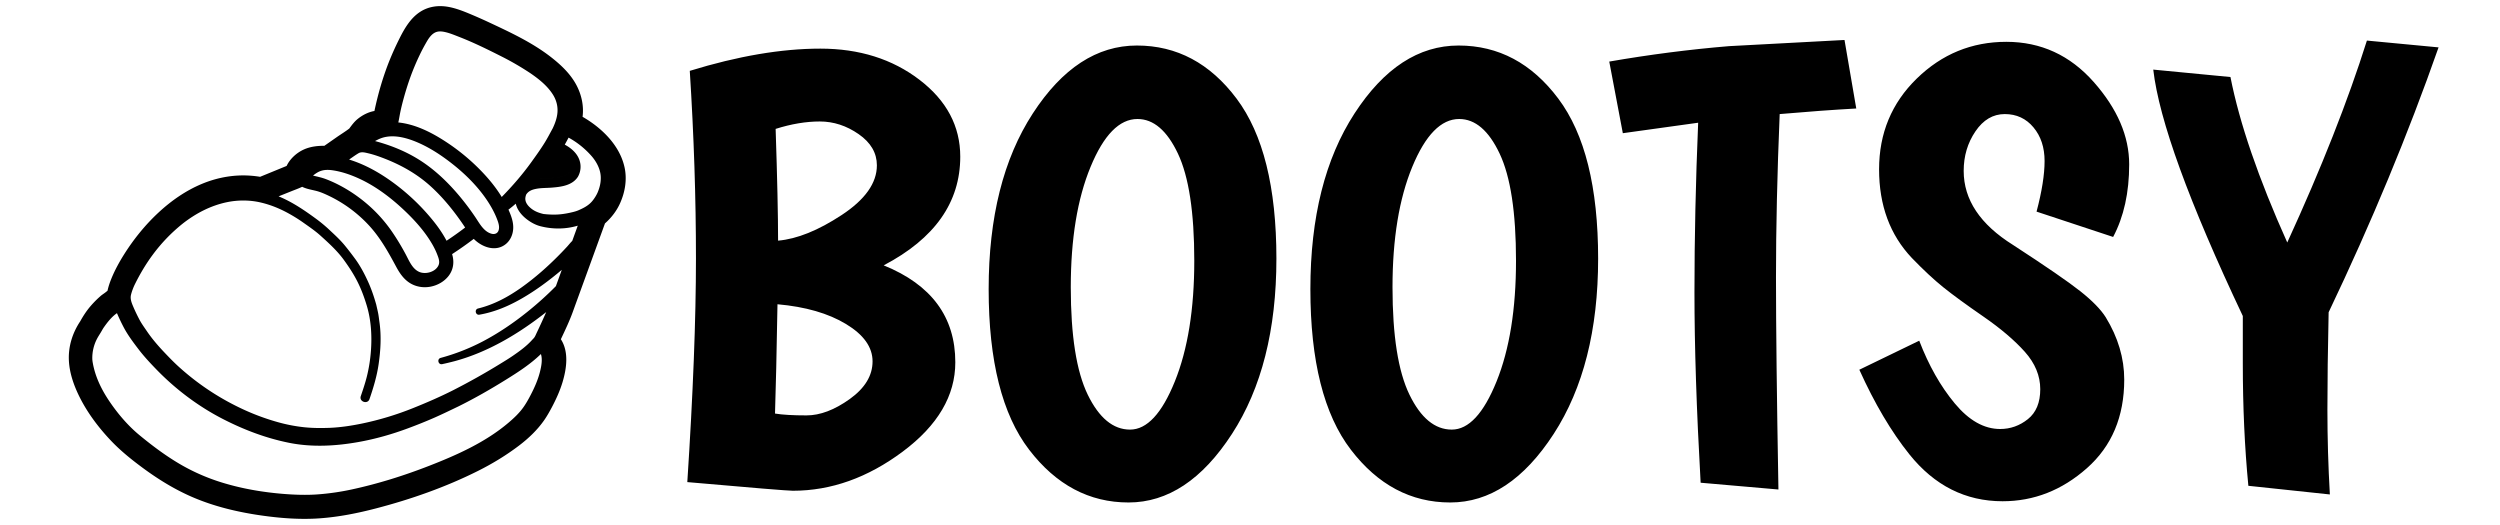 <svg xmlns="http://www.w3.org/2000/svg" xmlns:xlink="http://www.w3.org/1999/xlink" version="1.1" width="100" height="21" viewBox="0 0 1000 210" xml:space="preserve">
<rect x="0" y="0" width="100%" height="100%" fill="transparent"/>
<g transform="matrix(2.475 0 0 2.475 138.902 105)" id="195121">
<g style="" vector-effect="non-scaling-stroke">
		<g transform="matrix(1 0 0 1 20.225 -20.976)">
<path style="stroke: none; stroke-width: 1; stroke-dasharray: none; stroke-linecap: butt; stroke-dashoffset: 0; stroke-linejoin: miter; stroke-miterlimit: 4; is-custom-font: none; font-file-url: none; fill: none; fill-rule: nonzero; opacity: 1;" transform=" translate(-70.225, -29.026)" d="M 84.417 32.167 l -0.001 -0.001 l -0.005 0.01 z m 1.545 1.572 c -0.036 -0.076 -0.065 -0.154 -0.109 -0.227 c 0.044 0.074 0.073 0.152 0.109 0.227 z m -0.368 -0.582 c -0.011 -0.013 -0.019 -0.028 -0.03 -0.042 c 0.011 0.014 0.019 0.029 0.03 0.042 z M 68.048 39.16 a 41.238 41.238 0 0 1 2.626 3.481 c 0.678 0.998 1.37 2.367 2.633 2.708 c 0.504 0.136 0.989 -0.03 1.153 -0.558 c 0.177 -0.563 -0.014 -1.153 -0.211 -1.685 c -0.438 -1.177 -1.063 -2.287 -1.772 -3.324 c -1.448 -2.115 -3.326 -3.992 -5.328 -5.587 c -1.953 -1.558 -4.111 -2.979 -6.457 -3.872 c -1.68 -0.637 -3.648 -1.051 -5.375 -0.353 l -0.046 0.019 l 0.045 -0.019 l -0.011 0.003 c -0.009 0.004 -0.019 0.009 -0.031 0.012 a 9.39 9.39 0 0 0 -0.787 0.389 c 2.508 0.671 4.915 1.635 7.119 3.016 c 2.469 1.548 4.569 3.553 6.442 5.77 z m 3.092 -4.469 c 1.446 1.436 2.763 2.975 3.826 4.72 c 1.719 -1.75 3.326 -3.605 4.763 -5.596 c 0.752 -1.045 1.501 -2.084 2.18 -3.18 c 0.47 -0.76 0.875 -1.549 1.305 -2.332 l 0.002 -0.005 l 0.002 -0.003 l -0.003 0.006 V 28.3 l 0.002 -0.004 c 0.373 -0.797 0.679 -1.628 0.753 -2.511 a 4.68 4.68 0 0 0 -0.644 -2.777 c -0.877 -1.47 -2.286 -2.605 -3.682 -3.565 a 45.5 45.5 0 0 0 -4.747 -2.759 c -2.25 -1.14 -4.534 -2.262 -6.887 -3.173 c -0.697 -0.271 -1.393 -0.563 -2.122 -0.734 c -0.423 -0.1 -0.89 -0.171 -1.322 -0.074 l -0.015 0.003 l -0.002 -0.001 c -0.009 0.003 -0.015 0.006 -0.02 0.006 c -0.88 0.225 -1.405 1.107 -1.825 1.846 a 28.098 28.098 0 0 0 -1.018 1.946 a 39.8 39.8 0 0 0 -1.36 3.194 a 46.822 46.822 0 0 0 -1.328 4.221 a 32.098 32.098 0 0 0 -0.413 1.727 c -0.12 0.571 -0.203 1.154 -0.333 1.723 c 2.678 0.276 5.206 1.531 7.443 2.967 a 33.153 33.153 0 0 1 5.445 4.356 z" stroke-linecap="round"/>
</g>
		<g transform="matrix(1 0 0 1 20.63 -12.595)">
<path style="stroke: none; stroke-width: 1; stroke-dasharray: none; stroke-linecap: butt; stroke-dashoffset: 0; stroke-linejoin: miter; stroke-miterlimit: 4; is-custom-font: none; font-file-url: none; fill: none; fill-rule: nonzero; opacity: 1;" transform=" translate(-70.63, -37.406)" d="M 63.549 42.846 c 0.944 1.13 1.814 2.332 2.499 3.64 a 54.045 54.045 0 0 0 3.004 -2.137 c -1.602 -2.413 -3.436 -4.729 -5.588 -6.679 c -2.138 -1.936 -4.609 -3.341 -7.282 -4.402 c -0.922 -0.364 -1.864 -0.702 -2.831 -0.927 c -0.498 -0.115 -1.073 -0.276 -1.54 0.006 c -0.52 0.311 -1.012 0.671 -1.51 1.017 c 2.646 0.819 5.045 2.192 7.264 3.832 a 34.59 34.59 0 0 1 5.984 5.65 z M 50.313 28.371 l 0.018 -0.024 l 0.021 -0.016 l 0.005 -0.005 c -0.009 0.009 -0.019 0.014 -0.027 0.021 l -0.02 0.026 l 0.003 -0.002 z m 33.21 5.084 c -0.219 0.311 -0.422 0.633 -0.652 0.938 c 0.23 -0.305 0.433 -0.627 0.652 -0.938 z m -2.336 3.038 c 0.862 -0.056 1.724 -0.102 2.58 -0.217 c 0.756 -0.101 1.674 -0.271 2.16 -0.921 a 1.638 1.638 0 0 0 -0.001 0 c -0.486 0.65 -1.404 0.82 -2.159 0.921 c -0.856 0.115 -1.718 0.161 -2.579 0.216 a 52.516 52.516 0 0 0 -0.001 0.001 z m 9.77 0.351 c 0.001 0.003 0 0.005 -0.001 0.007 v 0.005 l 0.002 -0.022 c 0.002 0.004 0.001 0.006 -0.001 0.01 z" stroke-linecap="round"/>
</g>
		<g transform="matrix(1 0 0 1 34.873 -13.963)">
<path style="stroke: none; stroke-width: 1; stroke-dasharray: none; stroke-linecap: butt; stroke-dashoffset: 0; stroke-linejoin: miter; stroke-miterlimit: 4; is-custom-font: none; font-file-url: none; fill: none; fill-rule: nonzero; opacity: 1;" transform=" translate(-84.873, -36.038)" d="M 85.767 29.817 c -0.197 0.383 -0.408 0.762 -0.615 1.137 c 0.991 0.531 1.913 1.306 2.328 2.379 a 3.28 3.28 0 0 1 -0.199 2.803 c -0.919 1.439 -2.747 1.648 -4.302 1.768 c -0.842 0.063 -1.713 0.034 -2.541 0.209 c -0.637 0.134 -1.183 0.361 -1.533 0.926 l -0.001 0.002 c -0.108 0.335 -0.172 0.613 -0.093 0.969 c 0.115 0.505 0.501 0.936 0.896 1.252 c 0.619 0.5 1.332 0.747 2.094 0.919 c -0.084 -0.032 -0.031 -0.014 -0.031 -0.016 a 13.6 13.6 0 0 0 2.086 0.086 a 12.285 12.285 0 0 0 2.057 -0.277 c 0.49 -0.105 1.023 -0.223 1.485 -0.429 c 0.689 -0.3 1.365 -0.639 1.914 -1.169 c 0.318 -0.305 0.578 -0.67 0.809 -1.045 c 0.118 -0.189 0.22 -0.388 0.315 -0.589 c 0.37 -0.852 0.58 -1.727 0.525 -2.659 c -0.069 -1.22 -0.711 -2.411 -1.51 -3.317 a 13.725 13.725 0 0 0 -3.684 -2.949 z" stroke-linecap="round"/>
</g>
		<g transform="matrix(1 0 0 1 -0.126 9.552)">
<path style="stroke: none; stroke-width: 1; stroke-dasharray: none; stroke-linecap: butt; stroke-dashoffset: 0; stroke-linejoin: miter; stroke-miterlimit: 4; is-custom-font: none; font-file-url: none; fill: none; fill-rule: nonzero; opacity: 1;" transform=" translate(-49.874, -59.553)" d="M 90.955 36.859 l 0.001 -0.002 l -0.002 -0.001 z m -45.252 -5.301 l -0.003 0.002 a 0.258 0.258 0 0 0 -0.025 0.019 c 0.005 -0.005 0.011 -0.008 0.019 -0.014 l 0.009 -0.007 z m 0 -0.001 l 0.007 -0.005 l -0.009 0.007 l 0.002 -0.002 z m 2.691 5.78 c 1.177 0.587 2.3 1.28 3.359 2.057 a 23.243 23.243 0 0 1 5.446 5.577 a 38.756 38.756 0 0 1 2.251 3.715 c 0.552 1.032 1.085 2.418 2.272 2.868 c 1.029 0.39 2.565 -0.049 3.03 -1.113 c 0.248 -0.569 0.001 -1.174 -0.205 -1.715 a 11.568 11.568 0 0 0 -0.802 -1.663 c -1.243 -2.156 -2.997 -4.074 -4.814 -5.757 c -2.072 -1.922 -4.424 -3.674 -7.001 -4.86 c -1.339 -0.614 -2.756 -1.112 -4.217 -1.336 c -0.615 -0.095 -1.259 -0.125 -1.863 0.052 c -0.518 0.15 -0.969 0.452 -1.383 0.79 c 0.688 0.168 1.37 0.306 2.036 0.555 c 0.644 0.245 1.276 0.521 1.891 0.83 z M 46.2 35.234 l 0.003 0.001 l -0.003 -0.001 z m 29.413 33.727 c -2.462 1.531 -4.994 2.982 -7.592 4.271 c -1.317 0.633 -2.631 1.274 -3.97 1.864 a 78.014 78.014 0 0 1 -4.124 1.662 c -2.637 0.989 -5.386 1.775 -8.16 2.267 c -3.653 0.649 -7.452 0.859 -11.111 0.132 c -3.758 -0.749 -7.322 -2.099 -10.722 -3.841 c -3.987 -2.044 -7.67 -4.811 -10.787 -8.031 c -1.007 -1.04 -2.009 -2.112 -2.889 -3.266 c -0.88 -1.154 -1.768 -2.334 -2.438 -3.625 a 31.807 31.807 0 0 1 -1.042 -2.202 c -0.844 0.578 -1.519 1.439 -2.103 2.268 c -0.127 0.182 -0.24 0.376 -0.349 0.569 c -0.25 0.45 -0.544 0.869 -0.782 1.324 a 6.696 6.696 0 0 0 -0.75 3.244 c 0.003 0.133 0.023 0.268 0.037 0.4 c 0.369 2.341 1.393 4.464 2.71 6.417 c 1.366 2.025 3.016 3.969 4.909 5.523 c 2.16 1.777 4.405 3.454 6.838 4.842 a 32.207 32.207 0 0 0 6.481 2.792 c 3.254 1.001 6.673 1.581 10.067 1.844 c 1.759 0.135 3.552 0.198 5.315 0.071 a 40.027 40.027 0 0 0 5.555 -0.799 c 4.261 -0.92 8.451 -2.235 12.511 -3.817 c 4.52 -1.759 9.125 -3.814 12.853 -6.984 c 0.869 -0.739 1.718 -1.536 2.383 -2.47 c 0.463 -0.649 0.847 -1.345 1.212 -2.053 c 0.61 -1.172 1.15 -2.396 1.475 -3.681 c 0.222 -0.898 0.445 -1.977 0.152 -2.883 c -1.703 1.65 -3.673 2.917 -5.679 4.162 z" stroke-linecap="round"/>
</g>
		<g transform="matrix(1 0 0 1 1.126 7.257)">
<path style="stroke: none; stroke-width: 1; stroke-dasharray: none; stroke-linecap: butt; stroke-dashoffset: 0; stroke-linejoin: miter; stroke-miterlimit: 4; is-custom-font: none; font-file-url: none; fill: none; fill-rule: nonzero; opacity: 1;" transform=" translate(-51.126, -57.258)" d="M 81.208 44.132 c -0.659 -0.17 -1.29 -0.489 -1.851 -0.872 c -0.957 -0.652 -1.859 -1.606 -2.12 -2.769 c -0.382 0.335 -0.78 0.66 -1.185 0.962 c 0.435 0.972 0.827 2 0.767 3.081 c -0.05 0.93 -0.431 1.845 -1.155 2.452 c -1.632 1.371 -3.879 0.557 -5.219 -0.806 a 56.869 56.869 0 0 1 -3.501 2.463 c 0.377 1.225 0.232 2.49 -0.565 3.523 c -0.702 0.912 -1.773 1.512 -2.893 1.734 c -1.181 0.233 -2.424 0.032 -3.436 -0.63 c -0.959 -0.625 -1.61 -1.588 -2.141 -2.58 c -1.274 -2.374 -2.593 -4.743 -4.442 -6.729 a 21.417 21.417 0 0 0 -6.29 -4.664 c -0.681 -0.329 -1.392 -0.658 -2.125 -0.852 c -0.788 -0.208 -1.598 -0.313 -2.336 -0.679 l -0.016 0.006 c -0.535 0.254 -1.129 0.465 -1.688 0.69 l -2.111 0.845 c 2.21 0.908 4.164 2.239 6.078 3.644 a 23.15 23.15 0 0 1 2.059 1.704 c 0.869 0.814 1.769 1.626 2.527 2.547 a 49.65 49.65 0 0 1 1.683 2.175 c 0.819 1.109 1.491 2.368 2.065 3.619 c 0.568 1.236 1.005 2.513 1.372 3.822 c 0.108 0.494 0.234 0.987 0.326 1.484 c 0.086 0.459 0.132 0.929 0.199 1.39 c 0.311 2.216 0.182 4.502 -0.137 6.707 c -0.28 1.951 -0.841 3.818 -1.48 5.675 c -0.311 0.906 -1.715 0.424 -1.405 -0.483 c 0.352 -1.031 0.698 -2.058 0.966 -3.114 c 0.347 -1.371 0.562 -2.776 0.669 -4.185 c 0.183 -2.438 0.036 -4.986 -0.675 -7.339 c -0.395 -1.309 -0.858 -2.575 -1.471 -3.798 c -0.638 -1.277 -1.412 -2.454 -2.252 -3.608 c -1.066 -1.462 -2.435 -2.7 -3.774 -3.909 c -0.866 -0.78 -1.852 -1.442 -2.799 -2.115 a 24.878 24.878 0 0 0 -2.163 -1.36 c -1.474 -0.831 -3.009 -1.468 -4.649 -1.855 c -1.804 -0.428 -3.737 -0.427 -5.545 -0.043 c -2.614 0.557 -4.974 1.799 -7.073 3.436 a 26.905 26.905 0 0 0 -4.895 5.093 c -1.092 1.477 -2.009 3.035 -2.828 4.678 a 8.862 8.862 0 0 0 -0.656 1.774 c -0.154 0.662 0.127 1.327 0.386 1.933 c 0.285 0.667 0.599 1.313 0.932 1.956 c 0.362 0.702 0.842 1.356 1.283 2.006 c 0.834 1.229 1.838 2.381 2.862 3.456 c 0.718 0.756 1.433 1.498 2.214 2.207 a 41.23 41.23 0 0 0 10.765 7.071 a 36.807 36.807 0 0 0 5.262 1.916 c 1.451 0.405 2.923 0.701 4.423 0.846 c 1.335 0.131 2.654 0.134 3.992 0.083 c 1.76 -0.071 3.522 -0.345 5.245 -0.699 a 48.531 48.531 0 0 0 8.266 -2.507 c 2.177 -0.874 4.336 -1.809 6.43 -2.868 a 109.398 109.398 0 0 0 7.628 -4.28 c 0.702 -0.43 1.408 -0.856 2.085 -1.326 c 1.081 -0.746 2.193 -1.549 3.068 -2.537 c 0.074 -0.08 0.149 -0.158 0.225 -0.237 c 0.226 -0.234 0.333 -0.533 0.472 -0.826 c 0.296 -0.625 0.592 -1.251 0.878 -1.881 c 0.233 -0.513 0.467 -1.028 0.694 -1.545 c -4.383 3.455 -9.375 6.468 -14.801 7.931 c -0.667 0.179 -1.337 0.334 -2.011 0.482 c -0.637 0.139 -0.879 -0.836 -0.249 -1.009 a 33.597 33.597 0 0 0 6.756 -2.636 c 2.563 -1.34 4.969 -2.973 7.226 -4.781 a 53.458 53.458 0 0 0 4.643 -4.18 c 0.319 -0.877 0.636 -1.758 0.953 -2.636 c -2.012 1.701 -4.142 3.289 -6.428 4.608 c -2.157 1.246 -4.428 2.216 -6.892 2.64 c -0.628 0.108 -0.829 -0.851 -0.207 -1.003 c 2.558 -0.622 4.856 -1.867 6.994 -3.383 c 2.228 -1.582 4.285 -3.406 6.196 -5.354 c 0.403 -0.409 0.799 -0.825 1.187 -1.246 c 0.282 -0.307 0.538 -0.648 0.84 -0.933 l 0.893 -2.469 c -1.965 0.591 -4.065 0.599 -6.045 0.087 z" stroke-linecap="round"/>
</g>
		<g transform="matrix(1 0 0 1 0 0)">
<path style="stroke: none; stroke-width: 1; stroke-dasharray: none; stroke-linecap: butt; stroke-dashoffset: 0; stroke-linejoin: miter; stroke-miterlimit: 4; is-custom-font: none; font-file-url: none; fill: rgb(0,0,0); fill-rule: nonzero; opacity: 1;" transform=" translate(-50, -50.001)" d="M 94.807 34.586 c -0.794 -3.57 -3.716 -6.37 -6.779 -8.134 c 0.005 -0.023 0.007 -0.045 0.01 -0.066 c 0.206 -1.686 -0.163 -3.41 -0.929 -4.918 c -0.962 -1.891 -2.541 -3.385 -4.197 -4.673 c -3.054 -2.373 -6.634 -4.027 -10.115 -5.657 a 79.298 79.298 0 0 0 -2.77 -1.227 c -1.184 -0.499 -2.418 -0.994 -3.689 -1.222 c -1.596 -0.289 -3.221 -0.077 -4.589 0.825 c -1.538 1.012 -2.507 2.678 -3.313 4.294 a 48.031 48.031 0 0 0 -1.579 3.473 c -1.076 2.669 -1.872 5.421 -2.466 8.233 c -0.988 0.174 -1.919 0.654 -2.697 1.28 c -0.552 0.445 -0.949 0.99 -1.364 1.554 c 0.008 -0.007 0.018 -0.012 0.027 -0.021 l -0.005 0.005 l -0.021 0.016 l -0.018 0.024 l -0.002 0.002 l 0.02 -0.026 c -0.63 0.488 -1.362 0.928 -2.031 1.396 c -0.666 0.467 -1.333 0.93 -1.998 1.395 c -1.112 -0.009 -2.26 0.128 -3.286 0.584 c -1.175 0.523 -2.26 1.497 -2.816 2.671 l -4.29 1.758 a 16.036 16.036 0 0 0 -1.259 -0.16 c -2.762 -0.251 -5.537 0.225 -8.094 1.283 c -2.613 1.081 -4.968 2.716 -7.035 4.63 c -2.153 1.993 -4.022 4.301 -5.585 6.781 c -0.771 1.223 -1.473 2.503 -2.026 3.842 c -0.271 0.659 -0.508 1.337 -0.655 2.034 c -0.096 0.08 -0.193 0.16 -0.291 0.237 c -0.274 0.222 -0.582 0.399 -0.843 0.632 c -0.195 0.172 -0.389 0.344 -0.576 0.525 c -0.367 0.357 -0.716 0.724 -1.047 1.112 c -0.643 0.752 -1.175 1.571 -1.653 2.432 c -1.282 1.921 -1.969 4.15 -1.829 6.463 c 0.124 2.102 0.899 4.184 1.854 6.039 c 1.277 2.479 2.989 4.73 4.9 6.753 c 1.579 1.672 3.371 3.108 5.22 4.471 c 2.395 1.764 4.934 3.336 7.656 4.547 c 3.776 1.679 7.89 2.634 11.972 3.183 c 2.951 0.399 5.966 0.608 8.944 0.391 c 3.1 -0.225 6.137 -0.833 9.138 -1.618 c 5.648 -1.476 11.239 -3.443 16.463 -6.062 c 2.329 -1.168 4.546 -2.518 6.621 -4.095 c 1.536 -1.169 2.969 -2.536 4.069 -4.126 c 0.453 -0.656 0.841 -1.351 1.216 -2.054 c 0.689 -1.303 1.305 -2.657 1.729 -4.071 c 0.656 -2.19 1.037 -4.891 -0.277 -6.918 c 0.012 -0.027 0.024 -0.053 0.038 -0.079 c 0.669 -1.42 1.348 -2.846 1.885 -4.323 c 0.315 -0.869 0.629 -1.736 0.946 -2.604 l 2.008 -5.521 l 2.251 -6.192 c 1.035 -0.913 1.9 -2.034 2.46 -3.304 c 0.804 -1.815 1.132 -3.835 0.697 -5.794 z m -11.04 1.69 c 0.755 -0.102 1.673 -0.272 2.159 -0.921 a 1.638 1.638 0 0 0 0.001 0 c -0.487 0.65 -1.405 0.82 -2.16 0.921 c -0.856 0.115 -1.718 0.161 -2.58 0.217 a 49.638 49.638 0 0 0 0.001 -0.001 c 0.861 -0.056 1.722 -0.101 2.579 -0.216 z m -0.895 -1.884 c 0.229 -0.304 0.432 -0.626 0.652 -0.938 c -0.22 0.312 -0.423 0.634 -0.652 0.938 z m 2.981 -0.879 c 0.044 0.073 0.073 0.151 0.109 0.227 c -0.036 -0.076 -0.065 -0.154 -0.109 -0.227 z m -0.289 -0.397 c 0.011 0.013 0.019 0.028 0.03 0.042 c -0.011 -0.014 -0.019 -0.029 -0.03 -0.042 z m -1.147 -0.949 l -0.007 0.009 c 0.003 -0.004 0.003 -0.006 0.007 -0.009 c 0 -0.001 0 -0.001 0 0 z m -25.832 -6.523 c 0.121 -0.578 0.26 -1.156 0.413 -1.727 c 0.38 -1.429 0.815 -2.834 1.328 -4.221 a 39.8 39.8 0 0 1 1.36 -3.194 c 0.312 -0.661 0.655 -1.311 1.018 -1.946 c 0.42 -0.739 0.946 -1.621 1.825 -1.846 c 0.005 0 0.011 -0.003 0.02 -0.006 l 0.002 0.001 l 0.015 -0.003 c 0.431 -0.097 0.899 -0.025 1.322 0.074 c 0.729 0.172 1.425 0.464 2.122 0.734 c 2.352 0.911 4.637 2.034 6.887 3.173 a 45.046 45.046 0 0 1 4.747 2.759 c 1.396 0.96 2.805 2.095 3.682 3.565 c 0.495 0.85 0.727 1.791 0.644 2.777 c -0.075 0.884 -0.38 1.714 -0.753 2.511 l -0.002 0.004 v 0.001 l 0.002 -0.005 l -0.002 0.003 l -0.002 0.005 c -0.43 0.783 -0.835 1.572 -1.305 2.332 c -0.679 1.096 -1.428 2.135 -2.18 3.18 c -1.436 1.99 -3.044 3.846 -4.763 5.596 c -1.063 -1.745 -2.379 -3.284 -3.826 -4.72 a 33.212 33.212 0 0 0 -5.445 -4.357 c -2.237 -1.436 -4.765 -2.691 -7.443 -2.967 c 0.131 -0.569 0.214 -1.152 0.334 -1.723 z m -3.334 4.353 l 0.025 -0.011 c 0.011 -0.003 0.021 -0.008 0.031 -0.012 l 0.011 -0.003 l -0.045 0.019 l 0.046 -0.019 c 1.727 -0.698 3.695 -0.283 5.375 0.353 c 2.345 0.893 4.504 2.314 6.457 3.872 c 2.002 1.595 3.88 3.472 5.328 5.587 c 0.708 1.037 1.334 2.147 1.772 3.324 c 0.197 0.532 0.388 1.122 0.211 1.685 c -0.164 0.528 -0.649 0.693 -1.153 0.558 c -1.263 -0.341 -1.955 -1.71 -2.633 -2.708 a 41.4 41.4 0 0 0 -2.626 -3.481 c -1.873 -2.218 -3.974 -4.223 -6.44 -5.77 c -2.204 -1.381 -4.611 -2.344 -7.119 -3.016 a 8.76 8.76 0 0 1 0.76 -0.378 z m -3.44 2.35 c 0.467 -0.282 1.042 -0.121 1.54 -0.006 c 0.967 0.225 1.909 0.563 2.831 0.927 c 2.673 1.06 5.144 2.466 7.282 4.402 c 2.152 1.95 3.987 4.266 5.588 6.679 a 53.525 53.525 0 0 1 -3.004 2.137 c -0.685 -1.308 -1.555 -2.511 -2.499 -3.64 a 34.603 34.603 0 0 0 -5.985 -5.651 c -2.219 -1.64 -4.618 -3.013 -7.264 -3.832 c 0.499 -0.345 0.991 -0.706 1.511 -1.016 z m -6.112 -0.787 l 0.003 -0.002 l -0.009 0.007 c -0.008 0.007 -0.014 0.009 -0.019 0.014 l 0.025 -0.019 z m 0.004 -0.003 l -0.003 0.003 l 0.009 -0.007 l -0.006 0.004 z m 0.147 3.606 c 0.604 -0.177 1.248 -0.147 1.863 -0.052 c 1.462 0.224 2.879 0.722 4.217 1.336 c 2.577 1.186 4.929 2.938 7.001 4.86 c 1.816 1.683 3.57 3.6 4.814 5.757 c 0.308 0.532 0.582 1.088 0.802 1.663 c 0.205 0.541 0.453 1.146 0.205 1.715 c -0.465 1.063 -2.001 1.502 -3.03 1.113 c -1.186 -0.45 -1.72 -1.836 -2.272 -2.868 a 38.756 38.756 0 0 0 -2.251 -3.715 a 23.225 23.225 0 0 0 -5.446 -5.577 a 23.307 23.307 0 0 0 -3.359 -2.057 a 19.961 19.961 0 0 0 -1.89 -0.829 c -0.667 -0.249 -1.348 -0.387 -2.036 -0.555 c 0.413 -0.339 0.864 -0.641 1.382 -0.791 z m 35.293 32.516 c -0.326 1.285 -0.866 2.509 -1.475 3.681 c -0.366 0.707 -0.75 1.404 -1.212 2.053 c -0.664 0.934 -1.514 1.731 -2.383 2.47 c -3.728 3.17 -8.333 5.225 -12.853 6.984 c -4.06 1.582 -8.25 2.897 -12.511 3.817 a 40.027 40.027 0 0 1 -5.555 0.799 c -1.763 0.127 -3.557 0.064 -5.315 -0.071 c -3.394 -0.263 -6.813 -0.842 -10.067 -1.844 a 32.207 32.207 0 0 1 -6.481 -2.792 c -2.433 -1.388 -4.678 -3.065 -6.838 -4.842 c -1.892 -1.554 -3.543 -3.498 -4.909 -5.523 c -1.317 -1.953 -2.341 -4.076 -2.71 -6.417 c -0.014 -0.132 -0.034 -0.267 -0.037 -0.4 a 6.699 6.699 0 0 1 0.75 -3.244 c 0.237 -0.455 0.532 -0.875 0.782 -1.324 c 0.109 -0.193 0.222 -0.387 0.349 -0.569 c 0.584 -0.829 1.258 -1.69 2.103 -2.268 c 0.318 0.75 0.667 1.477 1.042 2.202 c 0.67 1.291 1.558 2.472 2.438 3.625 c 0.88 1.154 1.882 2.227 2.889 3.266 c 3.116 3.22 6.799 5.987 10.787 8.031 c 3.4 1.742 6.964 3.092 10.722 3.841 c 3.659 0.728 7.458 0.517 11.111 -0.132 c 2.774 -0.492 5.523 -1.277 8.16 -2.267 a 78.014 78.014 0 0 0 4.124 -1.662 c 1.339 -0.59 2.653 -1.232 3.97 -1.864 c 2.598 -1.289 5.129 -2.74 7.592 -4.271 c 2.006 -1.245 3.976 -2.512 5.682 -4.165 c 0.29 0.909 0.067 1.988 -0.155 2.886 z m 5.218 -21.163 c -0.302 0.285 -0.559 0.626 -0.84 0.933 c -0.388 0.42 -0.784 0.837 -1.187 1.246 c -1.911 1.948 -3.969 3.773 -6.196 5.354 c -2.138 1.516 -4.436 2.761 -6.994 3.383 c -0.622 0.151 -0.421 1.111 0.207 1.003 c 2.464 -0.425 4.734 -1.395 6.892 -2.64 c 2.286 -1.319 4.416 -2.906 6.428 -4.608 c -0.316 0.878 -0.634 1.759 -0.953 2.636 a 53.295 53.295 0 0 1 -4.643 4.18 c -2.257 1.808 -4.664 3.44 -7.226 4.781 a 33.597 33.597 0 0 1 -6.756 2.636 c -0.63 0.173 -0.388 1.149 0.249 1.009 a 45.195 45.195 0 0 0 2.011 -0.482 c 5.425 -1.463 10.418 -4.475 14.801 -7.931 a 144.67 144.67 0 0 1 -0.694 1.545 c -0.286 0.63 -0.582 1.255 -0.878 1.881 c -0.139 0.293 -0.246 0.592 -0.472 0.826 c -0.076 0.079 -0.151 0.157 -0.225 0.237 c -0.875 0.988 -1.987 1.791 -3.068 2.537 c -0.677 0.469 -1.383 0.896 -2.085 1.326 a 109.627 109.627 0 0 1 -7.628 4.28 c -2.094 1.06 -4.253 1.994 -6.43 2.868 a 48.621 48.621 0 0 1 -8.266 2.507 c -1.724 0.354 -3.485 0.628 -5.245 0.699 c -1.338 0.051 -2.657 0.048 -3.992 -0.083 a 25.598 25.598 0 0 1 -4.423 -0.846 a 37.017 37.017 0 0 1 -5.262 -1.916 a 41.222 41.222 0 0 1 -10.765 -7.071 c -0.78 -0.709 -1.495 -1.451 -2.214 -2.207 c -1.024 -1.075 -2.028 -2.227 -2.862 -3.456 c -0.441 -0.649 -0.921 -1.303 -1.283 -2.006 a 28.692 28.692 0 0 1 -0.932 -1.956 c -0.26 -0.605 -0.54 -1.271 -0.386 -1.933 c 0.138 -0.593 0.422 -1.31 0.656 -1.774 c 0.819 -1.643 1.736 -3.201 2.828 -4.678 a 26.905 26.905 0 0 1 4.895 -5.093 c 2.099 -1.637 4.459 -2.879 7.073 -3.436 c 1.808 -0.384 3.741 -0.385 5.545 0.043 c 1.64 0.387 3.176 1.024 4.649 1.855 a 25.12 25.12 0 0 1 2.163 1.36 c 0.948 0.673 1.933 1.335 2.799 2.115 c 1.339 1.209 2.708 2.447 3.774 3.909 c 0.84 1.154 1.614 2.331 2.252 3.608 c 0.612 1.223 1.076 2.489 1.471 3.798 c 0.711 2.353 0.859 4.902 0.675 7.339 a 24.602 24.602 0 0 1 -0.669 4.185 c -0.268 1.056 -0.613 2.083 -0.966 3.114 c -0.309 0.907 1.094 1.389 1.405 0.483 c 0.638 -1.857 1.2 -3.724 1.48 -5.675 c 0.318 -2.205 0.448 -4.491 0.137 -6.707 c -0.068 -0.461 -0.114 -0.931 -0.199 -1.39 c -0.092 -0.497 -0.218 -0.99 -0.326 -1.484 c -0.367 -1.309 -0.803 -2.586 -1.372 -3.822 c -0.574 -1.251 -1.246 -2.51 -2.065 -3.619 a 49.65 49.65 0 0 0 -1.683 -2.175 c -0.758 -0.92 -1.658 -1.733 -2.527 -2.547 a 23.15 23.15 0 0 0 -2.059 -1.704 c -1.914 -1.404 -3.868 -2.736 -6.078 -3.644 l 2.111 -0.845 c 0.56 -0.225 1.154 -0.436 1.688 -0.69 l 0.015 -0.006 c 0.737 0.367 1.547 0.471 2.336 0.679 c 0.732 0.193 1.443 0.523 2.125 0.852 a 21.417 21.417 0 0 1 6.29 4.664 c 1.849 1.985 3.168 4.354 4.442 6.729 c 0.532 0.992 1.182 1.955 2.141 2.58 c 1.013 0.662 2.256 0.862 3.436 0.63 c 1.12 -0.222 2.191 -0.822 2.893 -1.734 c 0.797 -1.033 0.942 -2.298 0.565 -3.523 a 56.869 56.869 0 0 0 3.501 -2.463 c 1.34 1.363 3.588 2.177 5.219 0.806 c 0.724 -0.607 1.105 -1.522 1.155 -2.452 c 0.06 -1.082 -0.332 -2.11 -0.767 -3.081 c 0.405 -0.302 0.803 -0.627 1.185 -0.962 c 0.261 1.163 1.163 2.118 2.12 2.769 c 0.561 0.383 1.191 0.702 1.851 0.872 c 1.98 0.512 4.08 0.503 6.045 -0.085 l -0.892 2.467 z m 4.594 -9.657 l -0.001 -0.003 l 0.002 0.001 v -0.005 c 0.001 -0.002 0.002 -0.004 0.001 -0.007 c 0.002 -0.004 0.003 -0.006 0.002 -0.009 l -0.002 0.022 c -0.001 -0.001 -0.001 0.003 -0.002 0.001 z m -0.516 1.884 a 5.94 5.94 0 0 1 -0.315 0.589 c -0.231 0.375 -0.491 0.74 -0.809 1.045 c -0.548 0.53 -1.224 0.868 -1.914 1.169 c -0.463 0.205 -0.995 0.324 -1.485 0.429 c -0.672 0.144 -1.369 0.249 -2.057 0.277 a 13.474 13.474 0 0 1 -2.086 -0.086 c -0.001 0.002 -0.053 -0.016 0.031 0.016 c -0.762 -0.171 -1.475 -0.418 -2.094 -0.919 c -0.395 -0.316 -0.781 -0.747 -0.896 -1.252 c -0.08 -0.356 -0.015 -0.634 0.093 -0.969 l 0.001 -0.002 c 0.35 -0.566 0.895 -0.792 1.533 -0.926 c 0.827 -0.175 1.699 -0.146 2.541 -0.209 c 1.556 -0.12 3.383 -0.329 4.302 -1.768 a 3.28 3.28 0 0 0 0.199 -2.803 c -0.415 -1.073 -1.337 -1.848 -2.328 -2.379 c 0.207 -0.376 0.417 -0.755 0.615 -1.137 a 13.714 13.714 0 0 1 3.686 2.95 c 0.8 0.906 1.442 2.097 1.51 3.317 c 0.052 0.931 -0.157 1.807 -0.527 2.658 z" stroke-linecap="round"/>
</g>
		<g transform="matrix(1 0 0 1 -3.798 -14.767)">
<path style="stroke: rgb(255,221,85); stroke-width: 0; stroke-dasharray: none; stroke-linecap: round; stroke-dashoffset: 0; stroke-linejoin: round; stroke-miterlimit: 4; is-custom-font: none; font-file-url: none; fill: rgb(0,0,0); fill-rule: nonzero; opacity: 1;" transform=" translate(-46.202, -35.234)" d="M 46.2 35.234 h 0.004" stroke-linecap="round"/>
</g>
</g>
</g>
<g transform="matrix(1 0 0 1 612.453 115)" style="" id="119592">
		
<path xml:space="preserve" font-family="Boogaloo" font-size="247" font-style="normal" font-weight="normal" style="stroke: none; stroke-width: 0; stroke-dasharray: none; stroke-linecap: butt; stroke-dashoffset: 0; stroke-linejoin: miter; stroke-miterlimit: 4; is-custom-font: none; font-file-url: none; fill: rgb(0,0,0); fill-rule: nonzero; opacity: 1; white-space: pre;" d="M-336.54-86.66L-336.54-86.66Q-307.64-95.55-284.30-95.55Q-260.96-95.55-244.65-83.08Q-228.35-70.61-228.35-52.33L-228.35-52.33Q-228.35-24.91-258.98-8.86L-258.98-8.86Q-230.33 2.75-230.33 29.92L-230.33 29.92Q-230.33 49.93-251.32 65.61Q-272.32 81.30-295.29 81.30L-295.29 81.30Q-298.25 81.30-337.53 77.84L-337.53 77.84Q-334.07 24.73-334.07-11.57Q-334.07-47.88-336.54-86.66ZM-261.70-48.87Q-261.70-56.28-268.98-61.34Q-276.27-66.41-284.54-66.41Q-292.82-66.41-302.20-63.44L-302.20-63.44Q-301.22-33.80-301.22-18.74L-301.22-18.74Q-289.85-19.73-275.78-28.99Q-261.70-38.25-261.70-48.87L-261.70-48.87ZM-289.85 51.16Q-281.70 51.16-272.56 44.62Q-263.43 38.07-263.43 29.55Q-263.43 21.03-274.05 14.61Q-284.67 8.19-301.46 6.70L-301.46 6.70Q-301.96 35.85-302.45 50.42L-302.45 50.42Q-298.01 51.16-289.85 51.16ZM-161.04 85.99Q-184.63 85.99-200.81 64.87Q-216.99 43.75-216.99 0.65Q-216.99-42.45-199.33-69.62Q-181.67-96.79-157.71-96.79Q-133.75-96.79-117.82-75.55Q-101.89-54.31-101.89-11.57Q-101.89 31.16-119.67 58.57Q-137.46 85.99-161.04 85.99ZM-157.46-67.40Q-168.33-67.40-176.23-48.25Q-184.14-29.11-184.14-0.09Q-184.14 28.93-177.35 42.89Q-170.55 56.84-160.43 56.84Q-150.30 56.84-142.52 37.58Q-134.74 18.31-134.74-10.71Q-134.74-39.73-141.28-53.56Q-147.83-67.40-157.46-67.40L-157.46-67.40ZM-32.36 85.99Q-55.95 85.99-72.12 64.87Q-88.30 43.75-88.30 0.65Q-88.30-42.45-70.64-69.62Q-52.98-96.79-29.02-96.79Q-5.06-96.79 10.87-75.55Q26.80-54.31 26.80-11.57Q26.80 31.16 9.02 58.57Q-8.77 85.99-32.36 85.99ZM-28.78-67.40Q-39.64-67.40-47.55-48.25Q-55.45-29.11-55.45-0.09Q-55.45 28.93-48.66 42.89Q-41.87 56.84-31.74 56.84Q-21.61 56.84-13.83 37.58Q-6.05 18.31-6.05-10.71Q-6.05-39.73-12.60-53.56Q-19.14-67.40-28.78-67.40L-28.78-67.40ZM98.92 80.80L67.80 78.09Q65.33 34.37 65.33 1.89Q65.33-30.59 66.81-65.91L66.81-65.91L36.68-61.72L31.25-90.37Q55.45-94.57 79.16-96.54L79.16-96.54L125.35-99.01L130.05-71.60Q116.46-70.85 99.42-69.37L99.42-69.37Q97.94-33.80 97.94-4.16Q97.94 25.48 98.92 80.80L98.92 80.80ZM232.80-20.22L202.17-30.35Q205.38-42.45 205.38-50.60Q205.38-58.75 200.93-64.06Q196.49-69.37 189.45-69.37Q182.41-69.37 177.72-62.46Q173.02-55.54 173.02-46.65L173.02-46.65Q173.02-29.36 192.78-17.01L192.78-17.01Q212.54-4.16 219.71 1.52Q226.87 7.20 229.83 11.89L229.83 11.89Q237.24 23.99 237.24 36.84L237.24 36.84Q237.24 59.07 222.30 72.28Q207.36 85.50 188.58 85.50L188.58 85.50Q166.35 85.50 151.29 66.72L151.29 66.72Q140.42 53.14 131.28 32.89L131.28 32.89L155.24 21.28Q160.92 36.10 169.44 46.35Q177.96 56.60 187.60 56.60L187.60 56.60Q193.77 56.60 198.71 52.65Q203.65 48.69 203.65 40.67Q203.65 32.64 197.48 25.72Q191.30 18.81 180.93 11.64Q170.55 4.48 164.87-0.09Q159.19-4.66 152.28-11.82L152.28-11.82Q139.18-25.65 139.18-47.27Q139.18-68.88 154.25-83.57Q169.32-98.27 190.07-98.27Q210.81-98.27 225.02-82.22Q239.22-66.16 239.22-49.24Q239.22-32.32 232.80-20.22L232.80-20.22ZM284.67 30.42L284.67 30.42L284.67 11.40Q252.31-57.02 248.85-87.16L248.85-87.16L279.73-84.19Q285.16-56.53 302.45-18.00L302.45-18.00Q322.95-62.70 334.31-98.77L334.31-98.77L362.97-96.05Q344.69-43.93 319.00 9.91L319.00 9.91Q318.51 32.14 318.51 48.94Q318.51 65.74 319.49 82.78L319.49 82.78L286.89 79.32Q284.67 56.35 284.67 30.42Z"/></g>
</svg>